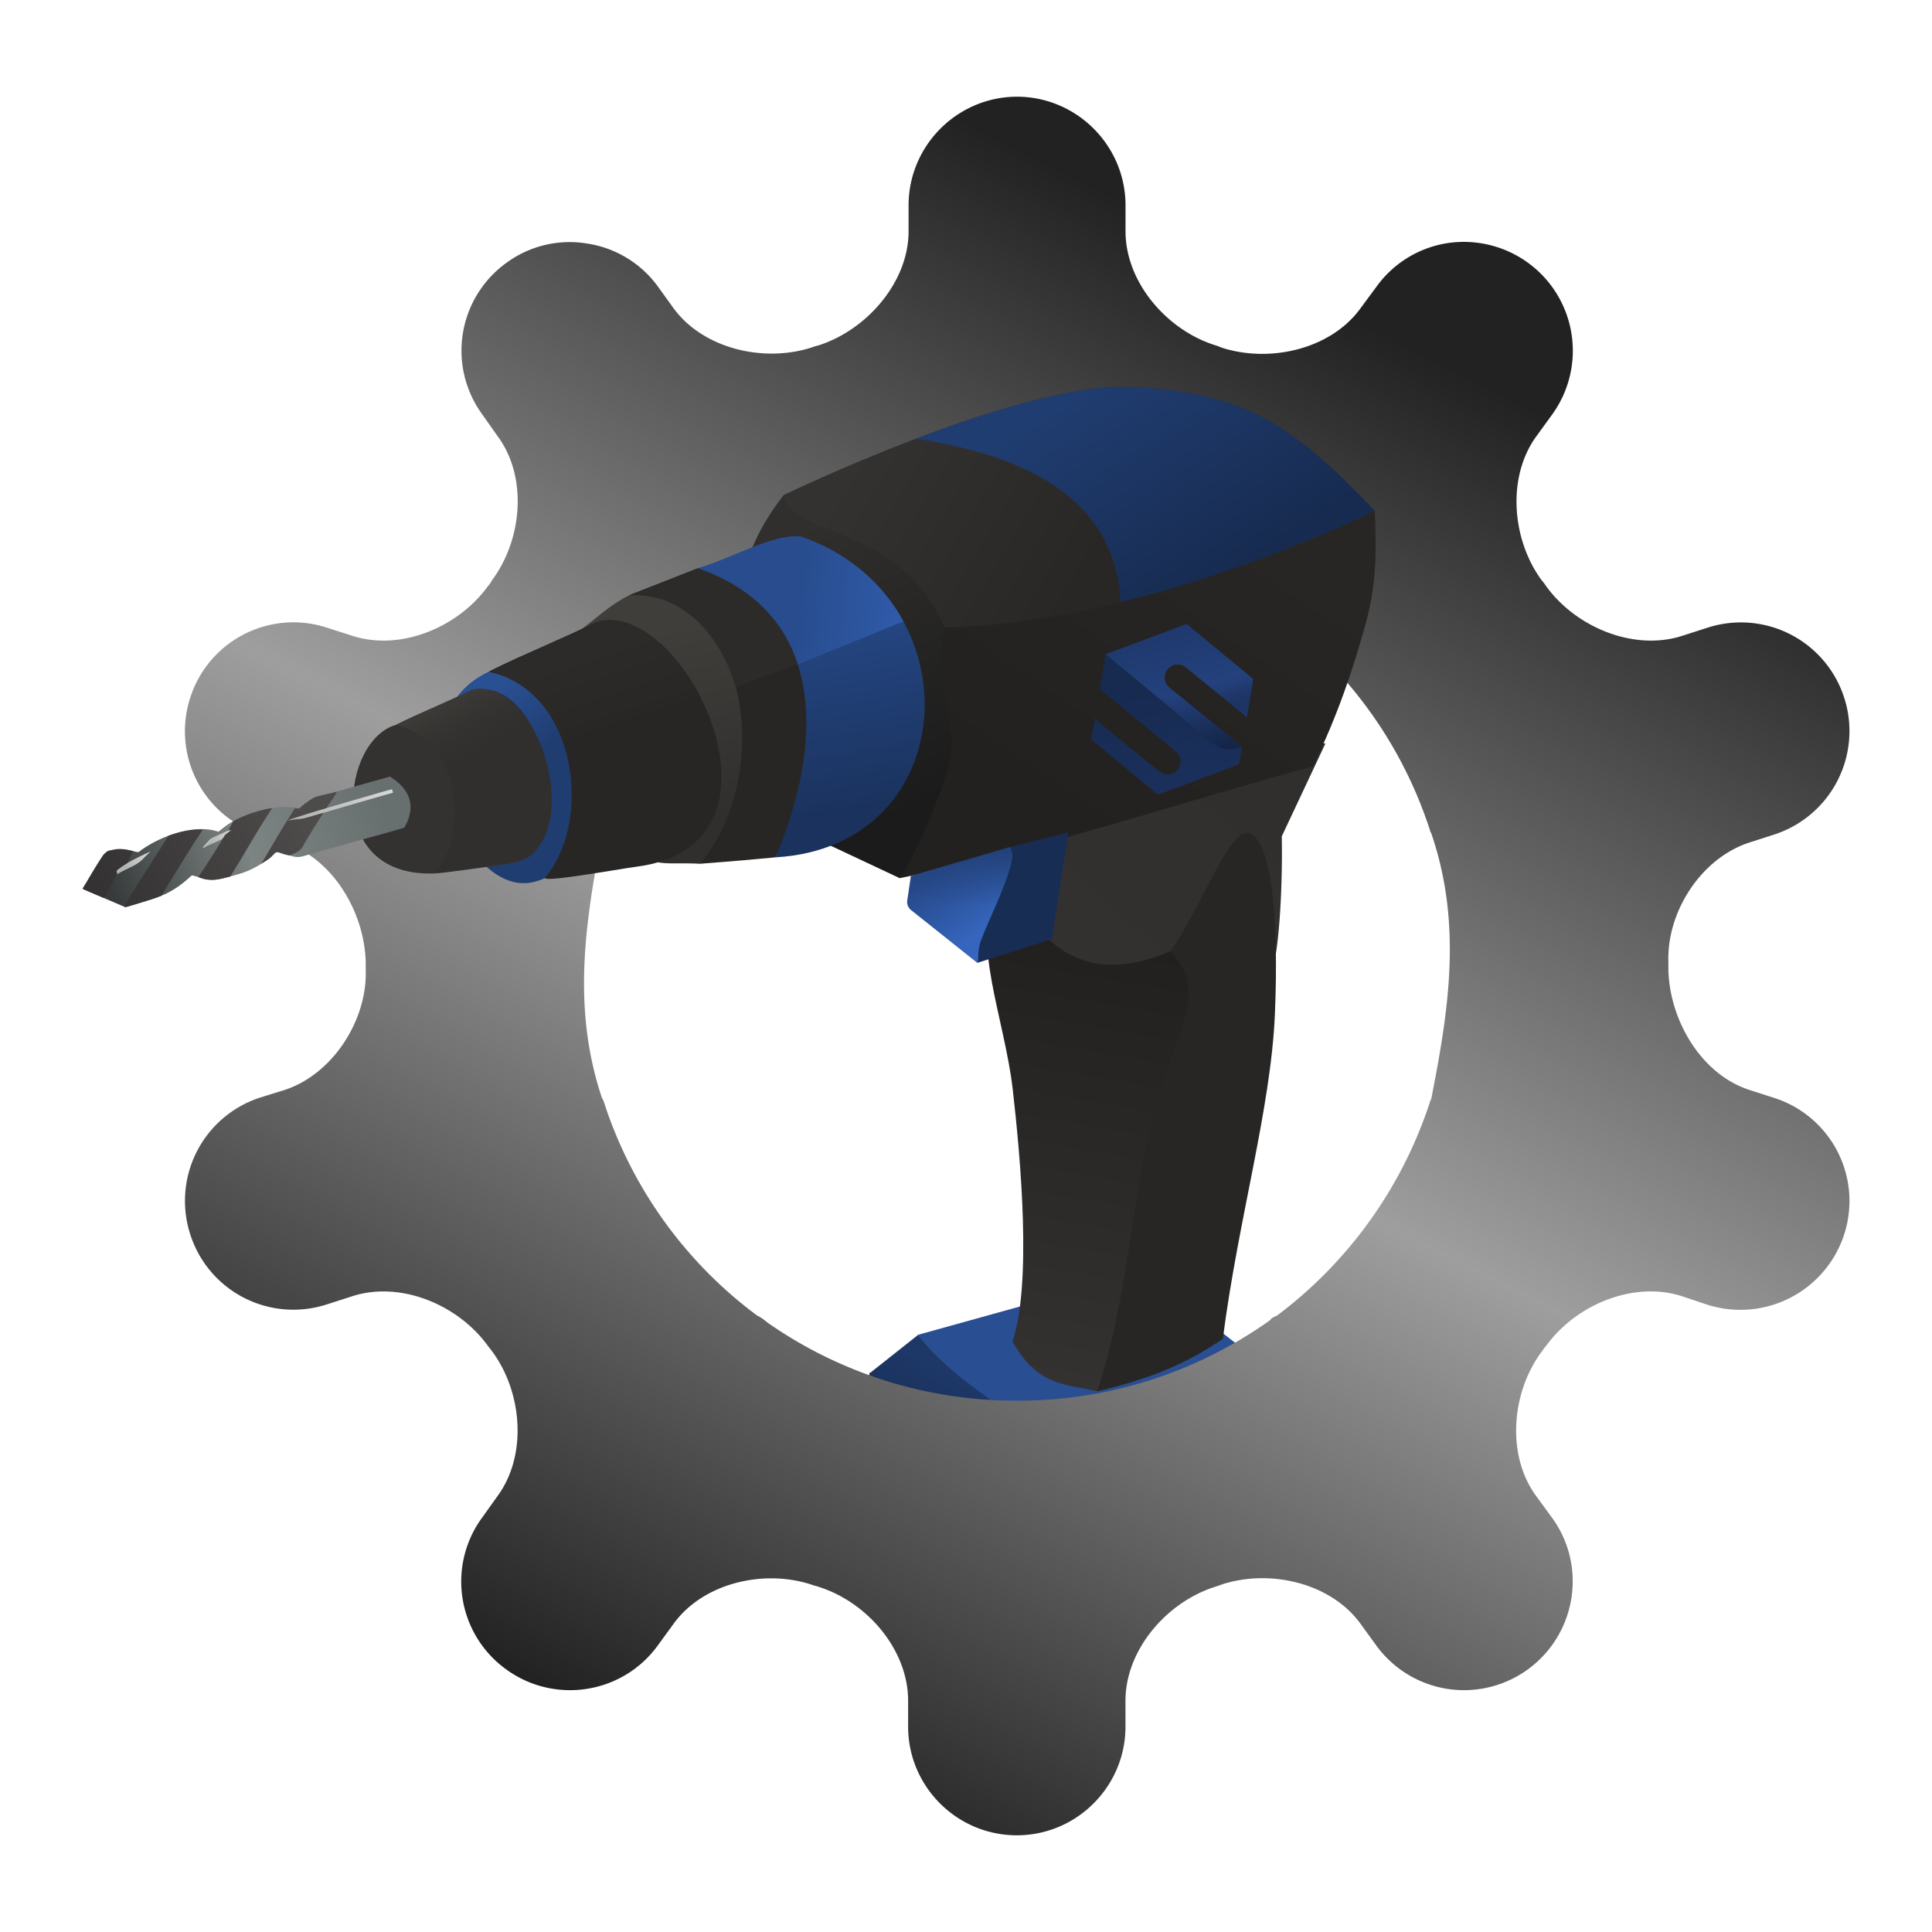 <svg xmlns="http://www.w3.org/2000/svg" xmlns:xlink="http://www.w3.org/1999/xlink" xml:space="preserve" width="600" height="600"><defs><linearGradient id="A"><stop offset="0" style="stop-color:#343230;stop-opacity:1"/><stop offset="1" style="stop-color:#292725;stop-opacity:1"/></linearGradient><linearGradient id="z"><stop offset="0" style="stop-color:#203d71;stop-opacity:1"/><stop offset="1" style="stop-color:#172b50;stop-opacity:1"/></linearGradient><linearGradient id="y"><stop offset="0" style="stop-color:#222;stop-opacity:1"/><stop offset=".5" style="stop-color:#9e9e9e;stop-opacity:1"/><stop offset="1" style="stop-color:#222;stop-opacity:1"/></linearGradient><linearGradient id="x"><stop offset="0" stop-color="#413f3c"/><stop offset="1" stop-color="#302f2d" stop-opacity="0"/></linearGradient><linearGradient id="w"><stop offset="0" stop-color="#282624"/><stop offset="1" stop-color="#22211f"/></linearGradient><linearGradient id="v"><stop offset="0" stop-color="#213f75"/><stop offset="1" stop-color="#254784" stop-opacity="0"/></linearGradient><linearGradient id="u"><stop offset="0" stop-color="#302f2d"/><stop offset=".5" stop-color="#32302e"/><stop offset="1" stop-color="#343230"/></linearGradient><linearGradient id="t"><stop offset="0" stop-color="#2a5094"/><stop offset="1" stop-color="#203d71"/></linearGradient><linearGradient id="s"><stop offset="0" stop-color="#2d2b29"/><stop offset="1" stop-color="#282624"/></linearGradient><linearGradient id="r"><stop offset="0" stop-color="#302f2d"/><stop offset="1" stop-color="#403e3b"/></linearGradient><linearGradient id="q"><stop offset="0" stop-color="#302f2d"/><stop offset="1" stop-color="#1b1b1b"/></linearGradient><linearGradient id="p"><stop offset="0" stop-color="#274989"/><stop offset="1" stop-color="#3565bc"/></linearGradient><linearGradient id="o"><stop offset="0" stop-color="#4e4c4b"/><stop offset="1" stop-color="#343232"/></linearGradient><linearGradient id="n"><stop offset="0" stop-color="#d6d8d7"/><stop offset="1" stop-color="#b0b4b1"/></linearGradient><linearGradient id="m"><stop offset="0" stop-color="#d6d8d7"/><stop offset="1" stop-color="#b0b4b1"/></linearGradient><linearGradient id="l"><stop offset="0" stop-color="#d6d8d7"/><stop offset="1" stop-color="#b0b4b1"/></linearGradient><linearGradient id="k"><stop offset="0" stop-color="#686f6f"/><stop offset=".5" stop-color="#7d8484"/><stop offset="1" stop-color="#373b3b"/></linearGradient><linearGradient id="j"><stop offset="0" stop-color="#343230"/><stop offset="1" stop-color="#1d1b19"/></linearGradient><linearGradient id="i"><stop offset="0" stop-color="#284c8d"/><stop offset="1" stop-color="#2f5aa8"/></linearGradient><linearGradient id="h"><stop offset="0" stop-color="#1a325d"/><stop offset="1" stop-color="#294e92"/></linearGradient><linearGradient id="c"><stop offset="0" stop-color="#353331"/><stop offset="1" stop-color="#2c2b29"/></linearGradient><linearGradient id="b"><stop offset="0" stop-color="#192f58"/><stop offset="1" stop-color="#16294e"/></linearGradient><linearGradient id="a"><stop offset="0" stop-color="#1d3767"/><stop offset="1" stop-color="#192f58"/></linearGradient><linearGradient xlink:href="#a" id="C" x1="414.726" x2="403.162" y1="467.969" y2="500.915" gradientUnits="userSpaceOnUse"/><linearGradient xlink:href="#b" id="B" x1="500.25" x2="511.048" y1="465.875" y2="494.007" gradientUnits="userSpaceOnUse"/><linearGradient xlink:href="#c" id="D" x1="362.151" x2="513.464" y1="468.544" y2="536.486" gradientUnits="userSpaceOnUse"/><linearGradient id="g"><stop offset="0" stop-color="#1a2f5a"/><stop offset="1" stop-color="#1a2f5a" stop-opacity="0"/></linearGradient><linearGradient id="f"><stop offset="0" stop-color="#172a50"/><stop offset="1" stop-color="#1a305b"/></linearGradient><linearGradient id="d"><stop offset="0" stop-color="#142547"/><stop offset=".5" stop-color="#24417d"/><stop offset="1" stop-color="#1f396d"/></linearGradient><linearGradient id="e"><stop offset="0" stop-color="#1e376b"/><stop offset="1" stop-color="#1a2f5a" stop-opacity="0"/></linearGradient><linearGradient xlink:href="#d" id="Y" x1="1040.293" x2="986.206" y1="378.441" y2="264.485" gradientTransform="matrix(-.313 .055 .055 .313 458.136 46.385)" gradientUnits="userSpaceOnUse"/><linearGradient xlink:href="#e" id="Z" x1="1059.341" x2="1043.594" y1="344.494" y2="315.799" gradientTransform="matrix(-.313 .055 .055 .313 458.136 46.385)" gradientUnits="userSpaceOnUse"/><linearGradient xlink:href="#f" id="X" x1="649.14" x2="664.58" y1="896.936" y2="941.508" gradientTransform="matrix(-.741 .131 .131 .741 542.939 -548.493)" gradientUnits="userSpaceOnUse"/><linearGradient xlink:href="#g" id="aa" x1="672.351" x2="679.761" y1="933.241" y2="915.235" gradientTransform="matrix(-.741 .131 .131 .741 542.939 -548.493)" gradientUnits="userSpaceOnUse"/><linearGradient xlink:href="#h" id="M" x1="289.83" x2="249.982" y1="218.179" y2="103.679" gradientTransform="matrix(-.669 .118 .118 .669 447.021 62.96)" gradientUnits="userSpaceOnUse"/><linearGradient xlink:href="#i" id="N" x1="263.418" x2="309.323" y1="128.304" y2="125.488" gradientTransform="matrix(-.669 .118 .118 .669 447.021 62.96)" gradientUnits="userSpaceOnUse"/><linearGradient xlink:href="#j" id="G" x1="417.351" x2="437.338" y1="451.094" y2="193.21" gradientTransform="matrix(-.669 .118 .118 .669 447.021 62.96)" gradientUnits="userSpaceOnUse"/><linearGradient xlink:href="#k" id="S" x1="61.281" x2="-51.43" y1="247.875" y2="311.894" gradientTransform="matrix(-.669 .118 .118 .669 427.683 59.744)" gradientUnits="userSpaceOnUse"/><linearGradient xlink:href="#l" id="Q" x1="-37.528" x2="-45.94" y1="294.3" y2="303.421" gradientUnits="userSpaceOnUse"/><linearGradient xlink:href="#m" id="R" x1="-1.438" x2="-11.334" y1="277.751" y2="285.429" gradientUnits="userSpaceOnUse"/><linearGradient xlink:href="#n" id="P" x1="67.768" x2="25.666" y1="248.97" y2="267.237" gradientUnits="userSpaceOnUse"/><linearGradient xlink:href="#o" id="T" x1="29.499" x2="-53.528" y1="261.487" y2="317.759" gradientTransform="matrix(-.669 .118 .118 .669 427.683 59.744)" gradientUnits="userSpaceOnUse"/><linearGradient xlink:href="#o" id="U" x1="29.499" x2="-53.528" y1="261.487" y2="317.759" gradientTransform="matrix(-.669 .118 .118 .669 427.683 59.744)" gradientUnits="userSpaceOnUse"/><linearGradient xlink:href="#o" id="V" x1="29.499" x2="-53.528" y1="261.487" y2="317.759" gradientTransform="matrix(-.669 .118 .118 .669 427.683 59.744)" gradientUnits="userSpaceOnUse"/><linearGradient xlink:href="#o" id="W" x1="29.499" x2="-53.528" y1="261.487" y2="317.759" gradientTransform="matrix(-.669 .118 .118 .669 427.683 59.744)" gradientUnits="userSpaceOnUse"/><linearGradient xlink:href="#p" id="K" x1="348.746" x2="373.242" y1="228.589" y2="252.093" gradientUnits="userSpaceOnUse"/><linearGradient xlink:href="#q" id="I" x1="249.982" x2="331.29" y1="95.976" y2="206.895" gradientTransform="matrix(-.669 .118 .118 .669 447.021 62.96)" gradientUnits="userSpaceOnUse"/><linearGradient xlink:href="#r" id="H" x1="236.874" x2="206.639" y1="226.4" y2="144.189" gradientTransform="matrix(-.669 .118 .118 .669 447.021 62.96)" gradientUnits="userSpaceOnUse"/><linearGradient xlink:href="#s" id="ac" x1="195.529" x2="210.978" y1="186.376" y2="215.906" gradientTransform="matrix(-.878 .155 .155 .878 488.408 -4.58)" gradientUnits="userSpaceOnUse"/><linearGradient xlink:href="#t" id="ab" x1="162.704" x2="183.821" y1="204.508" y2="222.131" gradientTransform="matrix(-.878 .155 .155 .878 488.408 -4.58)" gradientUnits="userSpaceOnUse"/><linearGradient xlink:href="#u" id="F" x1="502.628" x2="395.479" y1="172.425" y2="301.134" gradientTransform="matrix(-.669 .118 .118 .669 447.021 62.96)" gradientUnits="userSpaceOnUse"/><linearGradient xlink:href="#v" id="ad" x1="329.862" x2="332.828" y1="233.299" y2="255.008" gradientTransform="matrix(-.878 .155 .155 .878 488.408 -4.58)" gradientUnits="userSpaceOnUse"/><linearGradient xlink:href="#w" id="J" x1="471.51" x2="404.597" y1="57.213" y2="205.628" gradientTransform="matrix(-.669 .118 .118 .669 447.021 62.96)" gradientUnits="userSpaceOnUse"/><linearGradient xlink:href="#x" id="ae" x1="141.745" x2="160.224" y1="210.46" y2="233.39" gradientTransform="matrix(-.878 .155 .155 .878 488.408 -4.58)" gradientUnits="userSpaceOnUse"/><linearGradient xlink:href="#y" id="E" x1="360.992" x2="165.549" y1="123.279" y2="508.546" gradientTransform="translate(22.273 -90.008)scale(1.142)" gradientUnits="userSpaceOnUse"/><linearGradient xlink:href="#z" id="O" x1="385.311" x2="425.348" y1="95.052" y2="157.712" gradientUnits="userSpaceOnUse"/><linearGradient xlink:href="#A" id="L" x1="316.017" x2="385.802" y1="119.492" y2="161.094" gradientUnits="userSpaceOnUse"/></defs><path d="M319.45 423.407c.09 7.622 6.017 15.957 9.494 21.698 8.57 16.656 27.193 24.957 42.414 29.98l-8.328-18.951c-2.603-1.084-5.207-2.169-10.035-4.875s-11.88-7.037-17.877-11.787-10.726-10.896-15.666-16.065z" style="fill:#282624;fill-opacity:1" transform="translate(-54.134 27.704)"/><path fill="#294e92" fill-rule="evenodd" d="m284.971 414.572 63.144-17.54a15.07 15.07 0 0 1 13.324 2.653l35.266 27.6-68.445 27.248c-14.812-12.857-38.045-15.538-43.289-39.961"/><path fill="url(#B)" fill-rule="evenodd" d="M432.55 503.814c7.65-7.771 6.986-8.052 21.293-20.696 18.992-11.053 62.324-31.285 92.657-45.618 5.37 9.18 10.805 18.36 14.494 27.541.645 1.606-.112 3.607-1.626 4.445-27.114 14.998-53.964 29.815-72.725 39.05-19.393 9.547-30.143 13.13-37.718 11.35s-11.974-8.926-16.374-16.072" style="fill:url(#B)" transform="rotate(9.822 -374.312 511.772)scale(.679)"/><path fill="url(#C)" fill-rule="evenodd" d="m362.617 467.822 18.508-20.697c4.375 3.708 8.75 7.417 16.75 12.25s19.625 10.792 29.557 14.936c9.933 4.145 18.172 6.476 26.411 8.807l-18.28 25.468c-33.598-.024-52.29-21.133-72.88-39.559a.854.854 0 0 1-.066-1.205" style="fill:url(#C)" transform="rotate(9.822 -374.312 511.772)scale(.679)"/><path fill="url(#D)" fill-rule="evenodd" d="M561.11 467.167c-36.718 19.14-72.438 39.083-94.032 45.058-21.593 5.974-30.259-5.39-30.259-5.39-.002 0-48.05-17.742-74.422-39.235l-.661 37.026c-.02 1.077.561 2.588 1.308 3.365 24.623 25.613 47.527 31.02 70.196 33.663 2.923 10.542 11.233 16.942 16.85 25.412l104.988-50.66z" style="fill:url(#D)" transform="rotate(9.822 -374.312 511.772)scale(.679)"/><path fill="#222" d="M370.044 2.327c-18.576 0-33.743 15.166-33.743 33.758v8.036c0 15.683-12.79 30.443-27.675 35.338-.782.265-1.58.39-2.11.64-15.027 5.004-34.009.532-43.234-12.117l-4.753-6.599a33.3 33.3 0 0 0-22.016-13.446 33.15 33.15 0 0 0-25.049 5.941 33.617 33.617 0 0 0-7.505 47.19l4.738 6.723c9.366 12.665 7.661 32.163-1.845 44.812a6.3 6.3 0 0 1-1.188 1.72c-9.226 12.79-27.144 20.296-42.17 15.417l-7.787-2.502a33.617 33.617 0 0 0-42.452 21.625 33.68 33.68 0 0 0 21.625 42.576l7.505 2.502c15.042 4.879 24.924 21.484 25.33 37.182v2.361c.516 15.699-10.288 32.43-25.19 37.308l-7.645 2.376a33.727 33.727 0 0 0-21.625 42.577 33.617 33.617 0 0 0 42.452 21.624l7.787-2.502c15.01-4.878 32.944 2.627 42.17 15.417.406.516.938 1.189 1.329 1.72 9.35 12.65 10.945 32.163 1.72 44.813l-4.895 6.848a33.617 33.617 0 0 0 7.506 47.064c15.041 10.946 36.119 7.662 47.064-7.38l4.894-6.723c9.225-12.79 28.207-17.137 43.092-12.134.673.282 1.595.407 2.111.657 15.026 4.753 27.676 19.514 27.676 35.337v8.037c0 18.591 15.167 33.742 33.758 33.742 18.59 0 33.742-15.167 33.742-33.742v-8.037c0-15.823 12.79-30.584 27.675-35.337.798-.266 1.595-.516 2.252-.782 14.901-4.878 33.883-.531 43.108 12.259l4.879 6.723a33.695 33.695 0 0 0 47.064 7.38c15.01-10.945 18.45-32.022 7.505-47.064l-5.004-6.848c-9.225-12.665-7.661-32.163 1.845-44.828.391-.516.782-1.189 1.314-1.72 9.225-12.775 27.16-20.28 42.185-15.417l7.912 2.642a33.883 33.883 0 0 0 42.436-21.75 33.617 33.617 0 0 0-21.609-42.45l-7.787-2.502c-15.01-4.879-24.782-21.625-25.173-37.308v-2.36c-.532-15.7 10.163-32.304 25.173-37.183l7.787-2.502a33.774 33.774 0 0 0 21.609-42.576 33.695 33.695 0 0 0-42.436-21.625l-7.787 2.502c-15.01 4.879-33.085-2.627-42.31-15.417-.391-.531-.782-1.188-1.314-1.72-9.366-12.65-10.945-32.163-1.72-44.812l4.879-6.724a33.774 33.774 0 0 0-7.505-47.189 33.93 33.93 0 0 0-25.05-6.067 33.46 33.46 0 0 0-22.014 13.572l-4.879 6.599c-9.225 12.79-28.207 17.137-43.233 12.258a16 16 0 0 0-2.111-.781c-14.901-4.754-27.676-19.514-27.676-35.338v-8.036c0-18.592-15.166-33.758-33.757-33.758zm0 134.984c29.395 0 56.555 9.225 78.695 25.049a3.1 3.1 0 0 0 .532.782 4.7 4.7 0 0 1 1.063.531 133.84 133.84 0 0 1 47.97 66.703v.282s.267.14.267.265c9.897 28.74 5.285 55.899 0 82.918 0 0-.266.14-.266.265v.157A135.4 135.4 0 0 1 450.6 380.95a4.7 4.7 0 0 0-1.33.657 1.56 1.56 0 0 0-.656.656 134.94 134.94 0 0 1-78.695 25.018 134.47 134.47 0 0 1-77.242-24.11c-.672-.517-1.454-1.19-2.11-1.58a4.7 4.7 0 0 0-1.189-.657 133.84 133.84 0 0 1-47.455-65.655c-.14-.516-.266-.782-.406-1.188a3 3 0 0 0-.391-.657c-9.616-28.614-5.004-55.492 0-82.245.266-.281.39-.406.39-.672.141-.391.407-.782.407-1.314a134.47 134.47 0 0 1 47.72-65.639 3.1 3.1 0 0 0 .923-.532 11 11 0 0 0 1.97-1.579 135.4 135.4 0 0 1 77.383-24.126zm0 0" style="fill:url(#E);stroke-width:33.746" transform="translate(-54.134 27.704)"/><path fill="url(#F)" fill-rule="evenodd" d="m125.153 228.213 17.627 26.499c2.353 18.045 6.679 37.021 9.155 40.537 8.821 6.513 51.7 1.04 62.411-8.91 10.711-9.952.588-35.15 4.533-51.066-27.176-7.009-69.541-14.15-93.726-7.06" style="fill:url(#F)" transform="scale(-1 1)rotate(8.456 -161.498 -3400.807)"/><path fill="#282624" fill-rule="evenodd" d="M340.717 432.096c15.184-3.587 26.922-7.991 39.057-16.33 4.713-36.952 14.925-71.34 16.165-100.992s-.996-52-7.3-55.79-14.757 21.64-25.134 36.41c-9.454 45.78-13.863 92.095-22.789 136.703"/><path fill="url(#G)" fill-rule="evenodd" d="M233.043 400.424c-7.472-17.62-7.298-55.776-6.651-77.994.646-22.218 9.412-49.032-.637-59.607-7.709-7.8-10.128 34.679-51.788 20.885-11.853 15.013 2.064 26.635 10.394 52.164 8.33 25.53 12.316 55.437 23.817 82.135 8.748-3.043 18.03-2.627 24.865-17.583" style="fill:url(#G)" transform="scale(-1 1)rotate(4.827 -233.41 -6086.388)"/><path fill="#0ff" fill-rule="evenodd" d="M409.427 213c9.186 10.246 10.698 37.322-4.012 45.126-2.075.365-7.747.856-8.275.25-20.12-12.253-6.692-39.622 12.287-45.376" style="font-variation-settings:normal;-inkscape-stroke:none" transform="scale(-1 1)rotate(.489 -1290.485 -62200.704)"/><path fill="#203d71" fill-rule="evenodd" d="M172.136 210.282c-.92-.08-1.916.196-2.93.703l4.23.709q-.628-.727-1.3-1.412m-15.675-1.434a22.3 22.3 0 0 0-4.58-.219c-7.684 3.616-10.858 8.671-12.528 12.508 2.47-1.105 4.913-2.225 7.197-3.368 1.175-.384 2.925-.355 4.675-.022 13.01 2.478 21.67 29.001 14.4 41.346-.65 1.104-4.2-1.016-4.9-.298-.35 3.545-2.184 1.315-4.41 4.955a39 39 0 0 0 2.351 2.586c-1.717.476-3.46.65-4.662.364-2.37-.95-4.898-1.864-7.452-2.761.43.797 8.483 12.545 19.15 9.974 7.718-1.86 12.052-7.545 15.005-15.997l-4.089-.685c4.912-20.265-3.14-45.746-20.157-48.383"/><path fill="url(#H)" fill-rule="evenodd" d="M315.69 256.812c11.897-.721 16.52 1.767 20.346-7.772 2.64-8.752 4.555-24.771 6.551-37.876s7.084-17.401 9.163-27.591c-4.739-3.472-8.326-7.079-14.776-10.352-31.12-6.63-37.747 25.141-49.857 51.085 9.573 10.838 26.17 31.823 28.573 32.506" style="fill:url(#H)" transform="scale(-1 1)rotate(.489 -1290.485 -62200.704)"/><path fill="url(#I)" fill-rule="evenodd" d="M288.736 142.527c10.504 13.33 13.39 23.523 16.448 42.18-6.65 17.891-22.276 39.525-23.626 63.745l-27.828 13.367c-20.93-18.946-27.082-44.864-27.976-66.079s10.86-41.21 23.464-49.875c12.605-8.666 26.061-6.002 39.518-3.338" style="fill:url(#I)" transform="scale(-1 1)rotate(.489 -1290.485 -62200.704)"/><path fill="#282624" d="M184.975 193.257c-10.279 5.141-22.578 10.013-32.143 14.816-1.003.579-1.27.506-.565.67 27.176 6.276 31.76 46.517 17.022 63.75-1.61 1.884 22.504-2.558 28.498-3.345 52.852-6.947 14.035-84.658-12.812-75.89"/><path fill="url(#J)" fill-rule="evenodd" d="M253.73 261.82c-3.787-5.263-11.599-21.363-15.457-34.713s4.766-21.65.837-43.09c-40.44-7.288-93.433-27.715-133.873-35.003-.35 10.808-.699 21.615 3.098 34.932 3.796 13.316 8.875 28.442 16.818 44.267 42.859 11.202 82.613 24.614 128.577 33.607" style="fill:url(#J)" transform="scale(-1 1)rotate(.489 -1290.485 -62200.704)"/><path fill="#282624" fill-rule="evenodd" d="m216.71 176.489-21.29 8.35c35.894-1.884 46.043 54.445 21.996 83.406 0 0 12.94-.958 23.408-1.99 9.513-17.067 19.026-34.134 18.593-48.486s-10.814-25.989-19.589-32.416-15.947-7.646-23.118-8.864"/><path fill="#182d54" fill-rule="evenodd" d="m303.513 299.014 23.194-7.389 5.09-33.108-18.71 4.666-10.122 21.546z"/><path fill="url(#K)" fill-rule="evenodd" d="M377.884 214.54c.866 1.265 1.732 2.53 1.632 6.294s-1.166 10.025-2.897 17.485c-1.732 7.46-4.13 16.119-5.03 21.448-.547 5.34.776 7.36.3 9.325l-33.956-18.844a4.76 4.76 0 0 1-2.45-4.096l-.16-11.285z" style="fill:url(#K)" transform="rotate(9.514 -421.04 547.608)scale(.679)"/><path fill="#343230" fill-rule="evenodd" d="M347.506 167.095c-13.69-31.854-47.46-27.962-49.979-41.065 0 0 72.195-34.926 107.476-33.558 35.28 1.369 50.755 11.85 76.072 38.48-38.927 18.503-92.223 35.79-133.57 36.143" style="fill:url(#L)" transform="translate(-54.134 27.704)"/><path fill="url(#M)" fill-rule="evenodd" d="M315.613 165.052c-40.951 14.6-38.107 56.197-23.347 89.97-58.484-2.87-62.919-80.393-8.605-99.596 8.697-.845 21.321 6.676 31.952 9.626" style="fill:url(#M)" transform="scale(-1 1)rotate(.489 -1290.485 -62200.704)"/><path fill="url(#N)" fill-rule="evenodd" d="M283.66 155.426c8.698-.845 21.322 6.677 31.953 9.627-17.214 6.137-26.69 17.044-30.795 30.135l-32.923-13.106c6.122-11.486 16.678-21.322 31.766-26.656" style="fill:url(#N)" transform="scale(-1 1)rotate(.489 -1290.485 -62200.704)"/><path fill="#2c2b29" fill-rule="evenodd" d="m216.71 176.488-21.29 8.352c16.777-.882 28.2 12.51 33.06 28.445l19.282-6.925c-4.218-13.055-13.787-23.882-31.05-29.871z"/><path fill="#203d71" fill-rule="evenodd" d="M417.362 93.426c-3.85-.469-7.95-.782-12.359-.954-17.5-.679-44.082 7.571-66.43 16.06 44.596 6.81 62.268 25.319 63.601 50.772 27.695-6.84 55.822-17.383 78.9-28.353-22.153-23.302-36.768-34.237-63.712-37.525" style="fill:url(#O)" transform="translate(-54.134 27.704)"/><path fill="#343230" fill-rule="evenodd" d="M381.142 202.68c1.993-.398 3.988-.448 5.333-.022 7.341 3.593 16.363 6.85 23.197 10.207 16.802 4.284 23.002 47.275-11.467 46.254-1.863.047-16.286-1.902-20.382-2.404-7.65-.94-9.964-2.165-12.705-6.731-8.41-14.01 1.209-44.351 16.024-47.305" style="font-variation-settings:normal;-inkscape-stroke:none" transform="scale(-1 1)rotate(.489 -1290.485 -62200.704)"/><path fill="#302f2d" d="M151.906 214.196c-1.997-.38-3.993-.413-5.333.026-7.31 3.655-16.06 7.122-22.863 10.537-.713.413-.904.36-.402.476 19.331 4.465 22.592 33.088 12.108 45.346-1.145 1.34 16.008-1.82 20.27-2.379 7.642-1.005 9.945-2.25 12.647-6.84 8.29-14.08-1.588-44.338-16.427-47.166"/><path fill="url(#P)" fill-rule="evenodd" d="M67.986 244.986s-.28.015-.357.028c-.078.012-.13.025-.172.035-.085.02-.132.035-.17.047-.076.024-.114.04-.148.052l-.164.067c-.102.043-.213.094-.356.158q-.428.194-1.178.543c-.999.466-2.42 1.134-4.16 1.959-3.48 1.65-8.243 3.925-13.453 6.428-10.412 5.001-20.046 9.62-21.295 10.21-1.055.5-1.757.838-2.428 1.329-.67.49-1.212 1.2-1.533 1.781-.182.331-.333.627-.459.914-.063.143-.119.264-.19.51-.034.123-.095.24-.097.674 0 .217-.027.55.283 1.115.31.564 1.304 1.178 1.993 1.178 0 0 .382-.031.466-.05.085-.017.133-.03.172-.042.078-.023.113-.036.143-.047.06-.022.085-.033.11-.043l.114-.049.256-.117q.31-.144.862-.404c.734-.347 1.782-.846 3.07-1.461 2.576-1.231 6.11-2.929 9.984-4.795 25.546-12.31 28.72-13.814 29.383-14.082.318-.129.6-.256.867-.397a4 4 0 0 0 .436-.26c.09-.061.191-.129.365-.302.174-.174.684-.36.684-1.633 0-.751-.18-.997-.307-1.266a4.5 4.5 0 0 0-.408-.695 4 4 0 0 0-.545-.637c-.24-.227-.359-.748-1.768-.748" style="fill:url(#P)" transform="rotate(9.514 -381.194 662.761)scale(.679)"/><path fill="url(#Q)" fill-rule="evenodd" d="m-36.172 292.564-.234.034s-.065.021-.084.029c-.038.015-.056.026-.07.033-.029.015-.04.023-.051.03-.024.013-.04.021-.057.033l-.127.084-.41.275c-.338.23-.795.544-1.287.883a279 279 0 0 0-2.697 1.877c-3.02 2.144-5.301 3.99-7.16 5.804a55 55 0 0 0-1.47 1.49q-.3.32-.49.542c-.062.073-.115.135-.168.207a1 1 0 0 0-.09.142c-.019.036-.043.077-.07.164a1 1 0 0 0-.035.184c-.003.042 0 .152 0 .152l.047.207c-.036-.102.027.085.074.227l.178.539c.103.314.164.5.227.656.03.078.048.141.148.282.05.07.12.181.332.285s.597.089.793-.02c.2-.111.146-.1.207-.146l.225-.178c.177-.143.411-.331.67-.545.664-.55 1.397-1.097 3.32-2.463 2.452-1.742 3.662-2.715 4.744-3.838.688-.713 1.137-1.274 1.883-2.351a67 67 0 0 1 1.717-2.383c.243-.322.409-.546.523-.713.057-.084.1-.144.152-.246.027-.051.066-.089.098-.291a.8.8 0 0 0-.021-.361l-.079-.192-.36-.342-.208-.072s-.12-.018-.17-.018" style="fill:url(#Q)" transform="rotate(9.514 -381.194 662.761)scale(.679)"/><path fill="url(#R)" fill-rule="evenodd" d="M-1.162 276.793c-.176-.033-.232.004-.28.02-.094.03-.136.058-.199.093-.125.07-.295.177-.564.352-.538.35-1.46.966-3.024 2.02-2.137 1.44-3.284 2.221-4.05 2.855-.767.633-1.146 1.135-1.645 1.879a76 76 0 0 0-1.297 2c-.18.287-.33.535-.44.724q-.081.141-.134.242a1 1 0 0 0-.049.104c-.016.038-.05.03-.05.236 0 .118.085.356.257.461s.3.084.373.073c.148-.023.198-.058.274-.096a7 7 0 0 0 .635-.38c.591-.378 1.592-1.053 3.279-2.196 1.684-1.142 2.54-1.722 3.101-2.174s.82-.791 1.198-1.31c.416-.575 1.25-1.715 1.851-2.532.302-.41.579-.79.78-1.074q.15-.214.24-.348l.076-.113.033-.057c.007-.012.012-.026.024-.052.005-.014.013-.03.021-.057l.014-.055.008-.095c0-.042-.022-.152-.022-.153l-.096-.18s-.16-.134-.162-.134c0 0-.108-.045-.152-.053" style="fill:url(#R)" transform="rotate(9.514 -381.194 662.761)scale(.679)"/><path fill="url(#S)" d="M507.464 262.926c.013-.03-.4-.67-.917-1.423-2.84-4.132-6.612-9.681-6.652-9.783-.063-.16-2.814-.764-3.86-.848-1.25-.1-2.434.04-4.266.5-.898.227-1.654.39-1.68.365-.025-.025-.54-.394-1.144-.818-4.858-3.417-15.113-7.853-23.074-5.546l-.703.204-1.213-.949c-3.039-2.377-5.975-3.793-10.264-4.951a86 86 0 0 1-1.976-.555c-1.291-.396-3.873-.898-5.186-1.009-1.906-.162-3.297-.057-5.949.446l-.93.177-.853-.702c-1.498-1.232-3.548-2.6-4.31-2.876-6.867-1.907-13.735-3.812-20.618-5.66l-2.085-.56c-3.655 2.228-9.371 7.353-4.352 15.847 1.758.691 20.216 5.433 30.748 8.426 2.302.655 2.867.624 5.72-.308a109 109 0 0 1 2.445-.773c.757-.219.745-.223 1.691.612a29.2 29.2 0 0 0 6.943 4.567c1.658.784 2.962 1.23 5.788 1.985 5.903 1.574 6.652 1.59 11.069.23.864-.265 1.615-.471 1.67-.458.054.014.475.363.935.777 2.136 1.917 4.48 3.53 6.71 4.617 2.278 1.11 4.156 1.756 9.396 3.236l3.789 1.07 1.098-.49c.603-.268 2.95-1.298 5.217-2.287 4.72-2.06 6.779-2.986 6.813-3.063m-10.546-5.552-.084.571-.083.572-.394-.205c-2.525-1.512-5.55-2.335-7.65-4.448a50 50 0 0 0-1.663-1.634c-.545-.493-.644-.599-.583-.623 3.66 1.66 7.317 3.248 10.457 5.767m-26.853-6.8c-.033.014-1.365-.566-2.961-1.288l-2.902-1.312-1.14-1.13a48 48 0 0 0-1.665-1.584c-.288-.25-.497-.465-.463-.478s1.493.617 3.242 1.4c2.685 1.202 3.249 1.491 3.617 1.854.732.723 2.334 2.513 2.272 2.539m-26.44-7.561q.011.024.007.033c-.034.077-1.029-.182-4.243-1.104-3.334-.957-18.203-5.15-22.984-6.481a467 467 0 0 0-4.668-1.282l-.88-.226.128-.498c.07-.273.135-.518.144-.544.042-.12-.326-.221 20.963 5.77 5.308 1.493 9.784 2.729 9.946 2.745.169.018.408.153.56.317.466.5.959 1.113 1.027 1.27" style="fill:url(#S)" transform="scale(-1 1)rotate(.489 -1290.485 -62200.704)"/><path fill="url(#T)" d="M494.742 250.76a9.5 9.5 0 0 1 1.914-.04c.649.052 1.951.303 2.863.525.757.49 1.332 1.004 1.673 1.512 2.952 4.403 4.775 7.708 6.341 10.165-.645.382-2.467 1.139-6.375 2.845l-.219.096-4.188-7.346.167-1.143a23 23 0 0 0-3.273-2.234c-.812-1.266-1.254-2.776-1.876-3.768q.293-.07.622-.152c.916-.231 1.67-.381 2.35-.46" style="fill:url(#T)" transform="scale(-1 1)rotate(.489 -1290.485 -62200.704)"/><path fill="url(#U)" d="M470.013 244.852c3.57-.158 7.33.659 10.71 1.875l4.566 7.072c3.078 4.77 6.483 10.023 7.568 11.673s1.737 3.248 1.479 3.294-2.98-.782-5.951-1.69c-1.726-.56-3.493-1.013-5.171-1.7h-.001l-.135-.056-6.72-10.706c-2.485-3.96-4.874-7.624-6.345-9.762" style="fill:url(#U)" transform="scale(-1 1)rotate(.489 -1290.485 -62200.704)"/><path fill="url(#V)" d="M448.407 238.377c1.002.145 6.446.914 12.134 3.967.545.977.993 1.9 1.614 2.945-2.065-.723.355.78.907 1.224 2.99 4.923 6.43 10.088 8.476 13.103-3.487 1.63-6.636.74-9.92-.097-5.154-7.991-7.492-12.651-13.211-21.142" style="fill:url(#V)" transform="scale(-1 1)rotate(.489 -1290.485 -62200.704)"/><path fill="url(#W)" d="M428.286 233.438c2.264.626 4.451.996 6.715 1.624.762.276 2.812 1.644 4.31 2.876l.853.702.93-.176q.11-.022.216-.04c1.275 2.023 2.919 4.447 4.495 7.054l6.159 10.192c-1.272-.813-2.735-1.524-3.695-2.724-1.386-1.734-1.707-.332-5.127.2-2.669-.991-3.785-1.84-4.333-3.063-.49-1.096-3.2-5.356-6.272-10.085 3.333.941 6.072 1.804 7.365 1.848 2.2.075 5.918.992 2.856.071-3.718-1.117-7.502-2.414-11.211-3.39-.971-1.737-2.593-3.29-3.26-5.09" style="fill:url(#W)" transform="scale(-1 1)rotate(.489 -1290.485 -62200.704)"/><path fill="#172a50" fill-rule="evenodd" d="m368.501 193.792-25.147 9.395-.654 10.735c1.616-1.274 2.237.274 4.435.642l9.342 1.566a7.555 7.555 0 0 1 6.217 8.718c-.452 2.582.05 3.544-.42 6.122 1.227.074 2.001 1.67 2.764 2.182 2.01 1.352 3.992 2.646 3.593 5.038-.402 2.39-2.963 4.842-5.04 3.593l-2.843-1.711c-1.592-.958-3.28-.478-3.64-2.189a7.55 7.55 0 0 1-4.372.563l-3.985-.669 10.88 8.972 25.146-9.395.917-5.468c-7.839-3.17-13.68-13.207-23.964-18.601-2.09-1.098-3.89-2.58-3.5-4.909l.228-1.367a4.254 4.254 0 0 1 4.91-3.499l5.955.997a4.254 4.254 0 0 1 3.5 4.91l-.229 1.366c.095-.569 2.505 2.043 2.505 2.043l4.271 3.485c.384.293.948.437 1.065.868 2.754-3.7 6.404-4.928 8.78-6.305z"/><path fill="url(#X)" d="m189.201 192.832 1.913 10.844-20.593 17.097-2.869 2.434a4.03 4.03 0 0 0-.527 5.682 4.02 4.02 0 0 0 4.999.973 4 4 45 0 0 .54-.378l20.065-16.66 1.137 6.448L173.3 236.53l-25.228-9.18-.963-5.461 16.442-13.65 5.085 1.851z" style="fill:url(#X)" transform="scale(-1 1)rotate(.489 -1290.485 -62200.704)"/><path fill="url(#Y)" d="m163.973 183.651 25.228 9.18-20.565 17.26c.007.04-4.403 3.758-5.785 5.095-4.412 4.264-7.106 6.284-9.517 7.13-.552.193-2.05.415-2.608.387-.774-.04-1.493-.181-2.565-.5l-1.052-.314 16.442-13.65 5.895-4.895a4.03 4.03 0 0 0 .528-5.682 4.03 4.03 0 0 0-5.682-.527l-9.525 7.908-9.272 7.697-2.087-11.832z" style="fill:url(#Y)" transform="scale(-1 1)rotate(.489 -1290.485 -62200.704)"/><path fill="url(#Z)" d="m143.409 200.909 11.358 4.134-9.272 7.697z" style="fill:url(#Z)" transform="scale(-1 1)rotate(.489 -1290.485 -62200.704)"/><path fill="url(#aa)" d="m163.55 208.24 5.086 1.85 1.885 10.683-2.869 2.434a4.03 4.03 0 0 0-.527 5.682 4.02 4.02 0 0 0 4.999.973l1.176 6.668-25.228-9.18-.963-5.461z" style="fill:url(#aa)" transform="scale(-1 1)rotate(.489 -1290.485 -62200.704)"/><path fill="url(#ab)" fill-rule="evenodd" d="M380.715 196.638c4.779 2.2 7.832 4.968 9.869 7.665a166 166 0 0 1-4.515-2.118c-1.344-.427-3.338-.376-5.331.021h-.002c-7.521 1.327-12.204 8.274-16.057 17.624l-6.4-2.046c3.407-11.047 10.151-18.173 22.05-21.029.226-.054.353-.084.386-.117" style="fill:url(#ab)" transform="scale(-1 1)rotate(.489 -1290.485 -62200.704)"/><path fill="url(#ac)" d="M341.017 181.06c2.194-.316 4.368-.177 6.473.491 10.322 5.052 22.662 9.82 32.268 14.54.583.33.92.446.963.516l.002.01v.01l-.001.002-.003.006c-.026.036-.154.066-.39.122-11.09 2.661-18.354 10.967-22.05 21.027l-42.917-13.2c6.268-12.262 16.148-22.155 25.655-23.523z" style="fill:url(#ac)" transform="scale(-1 1)rotate(.489 -1290.485 -62200.704)"/><path fill="url(#ad)" fill-rule="evenodd" d="m219.98 252.566 30.289 8.556.75 4.642-25.419 8.293c-.827-1.856-1.765-3.96-2.532-5.758-2.037-4.783-3.488-8.843-3.998-11.347s-.081-3.452.349-4.4" style="fill:url(#ad)" transform="scale(-1 1)rotate(.489 -1290.485 -62200.704)"/><path fill="url(#ae)" d="M380.74 202.206c1.074.392 16.001 5.815 27.822 10.097l.46.224c.42.238.66.32.686.37v.009l.001.002v.004l-.002.002v.002l-.002.002c-.021.024-.11.044-.275.083-7.403 1.777-12.41 7.091-15.17 13.653l-29.415-7.251c3.367-8.688 9.081-15.836 15.893-17.195h.004zm0 0c1.992-.397 3.986-.447 5.33-.021 1.44.705 2.94 1.403 4.467 2.094l.006.003.025.013c5.984 2.709 12.42 5.317 17.774 7.902z" style="fill:url(#ae)" transform="scale(-1 1)rotate(.489 -1290.485 -62200.704)"/></svg>